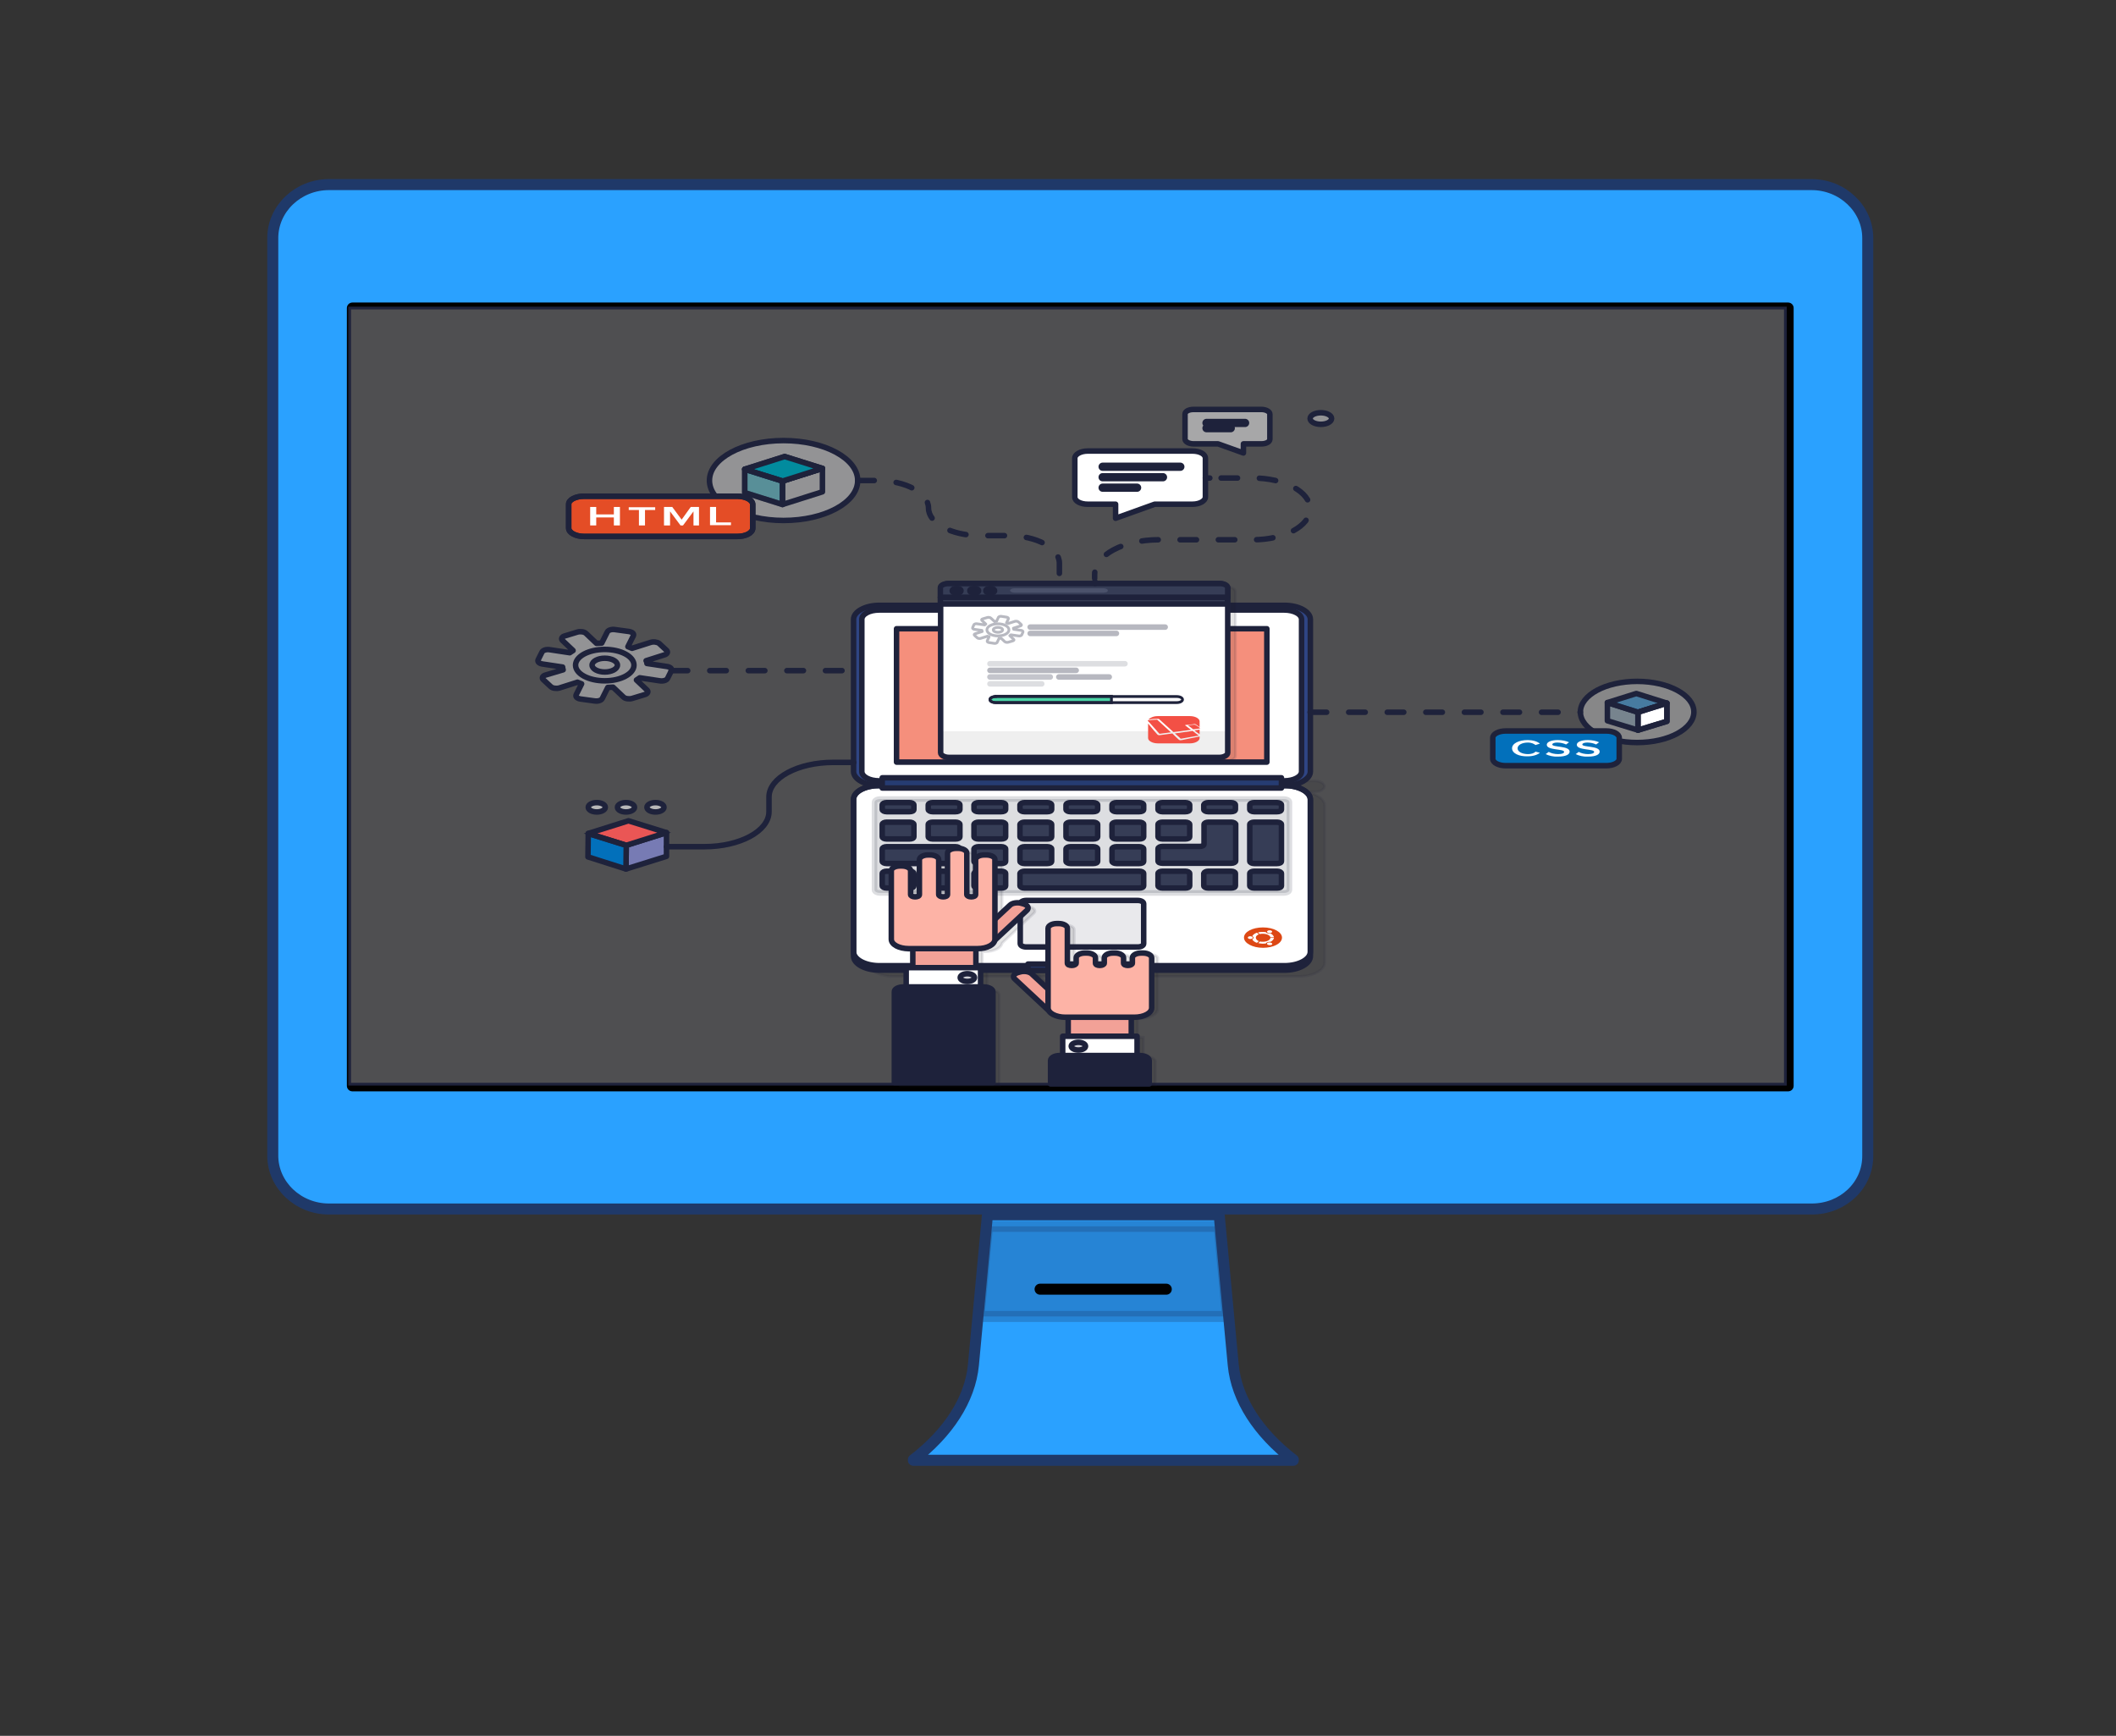 <?xml version="1.0" encoding="utf-8"?>
<!-- Generator: Adobe Illustrator 23.0.3, SVG Export Plug-In . SVG Version: 6.00 Build 0)  -->
<svg version="1.1" id="Layer_1" xmlns="http://www.w3.org/2000/svg" xmlns:xlink="http://www.w3.org/1999/xlink" x="0px" y="0px"
	 viewBox="0 0 768 630" style="enable-background:new 0 0 768 630;" xml:space="preserve">
<rect x="0" y="0" width="768" height="630" fill="#333333" stroke="none"/>
<style type="text/css">
	.st0{fill:#2AA1FF;}
	
		.st1{opacity:0.28;fill:#1F3969;stroke:#1F3969;stroke-width:4;stroke-linecap:round;stroke-linejoin:round;stroke-miterlimit:10;enable-background:new    ;}
	.st2{fill:none;stroke:#1F3969;stroke-width:4;stroke-linecap:round;stroke-linejoin:round;stroke-miterlimit:10;}
	.st3{fill:#FFFFFF;}
	.st4{fill:#F6F9FD;}
	.st5{fill:none;stroke:#000000;stroke-width:4;stroke-linecap:round;stroke-linejoin:round;stroke-miterlimit:10;}
	.st6{fill:#4F4F51;stroke:#1E223B;stroke-miterlimit:10;}
	.st7{opacity:0.39;}
	.st8{opacity:0.39;fill:#FFFFFF;enable-background:new    ;}
	.st9{fill:none;stroke:#1E223B;stroke-width:2;stroke-linecap:round;stroke-linejoin:round;}
	.st10{fill:#028B9E;stroke:#1E223B;stroke-width:2;stroke-linecap:round;stroke-linejoin:round;}
	
		.st11{opacity:0.4;fill:#028B9E;stroke:#1E223B;stroke-width:2;stroke-linecap:round;stroke-linejoin:round;enable-background:new    ;}
	.st12{opacity:0.11;fill:#161616;stroke:#1E223B;stroke-miterlimit:10;enable-background:new    ;}
	.st13{fill:#2F4584;}
	.st14{opacity:0.15;fill:#1E223B;stroke:#1E223B;stroke-width:2;stroke-miterlimit:11;enable-background:new    ;}
	.st15{fill:#F58F7C;stroke:#1E223B;stroke-miterlimit:10;}
	.st16{opacity:0.1;}
	.st17{fill:#1E223B;}
	.st18{fill:#263C72;}
	.st19{fill:#EFEFEF;}
	.st20{fill:#363D56;}
	.st21{fill:#424960;}
	.st22{fill:#F73E39;}
	.st23{fill:#383838;}
	.st24{fill:#C6C6C6;}
	.st25{opacity:0.28;fill:#8289A3;enable-background:new    ;}
	.st26{opacity:0.32;}
	.st27{fill:none;stroke:#1E223B;stroke-linecap:round;stroke-linejoin:round;}
	.st28{opacity:0.5;fill:#FFFFFF;enable-background:new    ;}
	.st29{fill:#DD4814;}
	.st30{fill:#777BB4;}
	.st31{opacity:0.88;fill:#FF5855;stroke:#1E223B;stroke-miterlimit:10;enable-background:new    ;}
	.st32{fill:#0270BB;}
	.st33{opacity:0.59;fill:#FFFFFF;enable-background:new    ;}
	.st34{opacity:0.32;fill:#FFFFFF;enable-background:new    ;}
	.st35{opacity:0.12;fill:#0270BB;enable-background:new    ;}
	.st36{opacity:0.47;fill:#0270BB;enable-background:new    ;}
	.st37{fill:#FFFFFF;stroke:#1E223B;stroke-width:2;stroke-linecap:round;stroke-linejoin:round;}
	.st38{fill:#F35045;}
	
		.st39{opacity:0.32;fill:none;stroke:#1E223B;stroke-width:2;stroke-linecap:round;stroke-linejoin:round;enable-background:new    ;}
	
		.st40{opacity:0.15;fill:none;stroke:#1E223B;stroke-width:2;stroke-linecap:round;stroke-linejoin:round;enable-background:new    ;}
	
		.st41{opacity:0.26;fill:none;stroke:#1E223B;stroke-width:2;stroke-linecap:round;stroke-linejoin:round;enable-background:new    ;}
	.st42{fill:#4AD3A5;stroke:#1E223B;stroke-miterlimit:10;}
	.st43{fill:#F2A197;}
	.st44{opacity:0.2;fill:#1E223B;enable-background:new    ;}
	.st45{fill:#FDB3A6;}
	.st46{fill:none;stroke:#1E223B;stroke-width:3;stroke-linecap:round;stroke-linejoin:round;}
	.st47{fill:none;stroke:#1E223B;stroke-width:2;stroke-linecap:round;stroke-linejoin:round;stroke-dasharray:5.954,7.938;}
	.st48{fill:none;stroke:#1E223B;stroke-width:2;stroke-linecap:round;stroke-linejoin:round;stroke-dasharray:6,8;}
	.st49{fill:#E44D26;stroke:#1E223B;stroke-width:2;stroke-miterlimit:10;}
</style>
<path id="XMLID_69_" class="st0" d="M447.6,495.4l-5.1-54.5h-84.1l-5.1,54.5c-1.2,12.6-9.2,24.7-21.8,34.4v0.2h137.9v-0.2
	C456.8,520.1,448.8,508,447.6,495.4z"/>
<polygon id="XMLID_33_" class="st1" points="358.4,445.1 355.3,477.8 445.5,477.8 442.5,445.1 "/>
<path id="XMLID_10_" class="st2" d="M447.6,495.4l-5.1-54.5h-84.1l-5.1,54.5c-1.2,12.6-9.2,24.7-21.8,34.4v0.2h137.9v-0.2
	C456.8,520.1,448.8,508,447.6,495.4z"/>
<path id="XMLID_13_" class="st3" d="M657.6,438.8H119.4c-11.2,0-20.4-8.7-20.4-19.4v-333c0-10.7,9.2-19.4,20.4-19.4h538.1
	c11.2,0,20.4,8.7,20.4,19.4v333C678,430.3,668.8,438.8,657.6,438.8z"/>
<path id="XMLID_63_" class="st0" d="M657.6,438.8H119.4c-11.2,0-20.4-8.7-20.4-19.4v-333c0-10.7,9.2-19.4,20.4-19.4h538.1
	c11.2,0,20.4,8.7,20.4,19.4v333C678,430.3,668.8,438.8,657.6,438.8z"/>
<path id="XMLID_4_" class="st2" d="M657.6,438.8H119.4c-11.2,0-20.4-8.7-20.4-19.4v-333c0-10.7,9.2-19.4,20.4-19.4h538.1
	c11.2,0,20.4,8.7,20.4,19.4v333C678,430.3,668.8,438.8,657.6,438.8z"/>
<rect id="XMLID_68_" x="127.9" y="111.8" class="st4" width="521.1" height="282.3"/>
<rect id="XMLID_11_" x="127.9" y="111.8" class="st5" width="521.1" height="282.3"/>
<line id="XMLID_9_" class="st5" x1="377.5" y1="467.9" x2="423.3" y2="467.9"/>
<g>
	<rect x="126.9" y="111.8" class="st6" width="521.1" height="281.7"/>
	<g class="st7">
		<ellipse class="st3" cx="219.5" cy="241.4" rx="10.6" ry="5.7"/>
		<ellipse class="st3" cx="219.5" cy="241.4" rx="4.6" ry="2.5"/>
		<path class="st3" d="M236,233.2l-6.6,2.1l0,0c-0.5-0.2-1-0.4-1.5-0.6l0,0l2-4c0.3-0.7-0.4-1.3-1.6-1.5l-5.1-0.7
			c-1.2-0.2-2.5,0.2-2.8,0.9l-2,4h0c-0.6,0-1.3,0.1-1.9,0.1l0,0l-3.8-3.6c-0.6-0.6-2-0.8-3.1-0.5c0,0,0,0,0,0l-4.6,1.4
			c-1.1,0.3-1.5,1.1-0.8,1.7c0,0,0,0,0,0l3.8,3.6l0,0c-0.4,0.3-0.8,0.5-1.2,0.8l0,0l-7.3-1.1c-1.2-0.2-2.5,0.2-2.8,0.9l-1.4,2.8
			c-0.3,0.7,0.4,1.3,1.6,1.5l7.3,1.1l0,0c0,0.3,0.1,0.7,0.2,1l0,0L198,245c-1.1,0.3-1.5,1.1-0.8,1.7l2.7,2.5c0.6,0.6,2,0.8,3.1,0.5
			c0,0,0,0,0,0l6.6-2.1l0,0c0.5,0.2,1,0.4,1.5,0.6l0,0l-2,4c-0.3,0.7,0.4,1.3,1.6,1.5l5.1,0.7c1.2,0.2,2.5-0.2,2.8-0.9l2-4l0,0
			c0.6,0,1.3-0.1,1.9-0.1l0,0l3.8,3.6c0.6,0.6,2,0.8,3.1,0.5c0,0,0,0,0,0l4.6-1.4c1.1-0.3,1.5-1.1,0.8-1.7l-3.8-3.6l0,0
			c0.4-0.3,0.8-0.5,1.2-0.8l0,0l7.3,1.1c1.2,0.2,2.5-0.2,2.8-0.9c0,0,0,0,0,0l1.4-2.8c0.3-0.7-0.4-1.3-1.6-1.5c0,0,0,0,0,0l-7.3-1.1
			l0,0c0-0.3-0.1-0.7-0.3-1l0,0l6.6-2.1c1.1-0.3,1.5-1.1,0.8-1.7l-2.7-2.5C238.5,233,237.1,232.8,236,233.2z"/>
	</g>
	<ellipse class="st8" cx="284.4" cy="174.4" rx="26.9" ry="14.5"/>
	<polygon class="st9" points="284,174.6 298.5,170 298.5,178.5 284,183.1 	"/>
	<polygon class="st9" points="270.3,170.3 284.8,165.7 298.5,170 284,174.6 	"/>
	<polygon class="st10" points="270.3,170.3 284.8,165.7 298.5,170 284,174.6 	"/>
	<polygon class="st11" points="284,174.6 284,183.1 270.3,178.8 270.3,170.3 	"/>
	<polygon class="st9" points="284,174.6 284,183.1 270.3,178.8 270.3,170.3 	"/>
	<ellipse class="st9" cx="284.4" cy="174.4" rx="26.9" ry="14.5"/>
	<path class="st12" d="M324.4,287.3h147c5.2,0,9.4,2.3,9.4,5.1v56.9c0,2.8-4.2,5.1-9.4,5.1h-147c-5.2,0-9.4-2.3-9.4-5.1v-56.9
		C315,289.6,319.2,287.3,324.4,287.3z"/>
	<path class="st12" d="M318.7,283.4h158.4c2,0,3.6,0.9,3.6,2l0,0c0,1.1-1.6,2-3.6,2H318.7c-2,0-3.6-0.9-3.6-2l0,0
		C315,284.3,316.7,283.4,318.7,283.4z"/>
	<path class="st13" d="M319.2,285.1h147c5.2,0,9.4,2.3,9.4,5.1V347c0,2.8-4.2,5.1-9.4,5.1h-147c-5.2,0-9.4-2.3-9.4-5.1v-56.9
		C309.8,287.3,314,285.1,319.2,285.1z"/>
	<path class="st3" d="M319.2,285.1h147c5.2,0,9.4,2.3,9.4,5.1v55.2c0,2.8-4.2,5.1-9.4,5.1h-147c-5.2,0-9.4-2.3-9.4-5.1v-55.2
		C309.8,287.3,314,285.1,319.2,285.1z"/>
	<path class="st12" d="M417.4,346.4h-0.8c-1.7,0-3.1,0.8-3.1,1.7v2c0,0.5-0.7,0.8-1.6,0.8s-1.6-0.4-1.6-0.8v-2
		c0-0.9-1.4-1.7-3.1-1.7h-0.8c-1.7,0-3.1,0.8-3.1,1.7v2c0,0.5-0.7,0.8-1.6,0.8c-0.9,0-1.6-0.4-1.6-0.8v-2c0-0.9-1.4-1.7-3.1-1.7
		h-0.8c-1.7,0-3.1,0.8-3.1,1.7v2c0,0.5-0.7,0.8-1.6,0.8c-0.9,0-1.6-0.4-1.6-0.8v-12.7c0-0.9-1.4-1.7-3.1-1.7h-0.8
		c-1.7,0-3.1,0.8-3.1,1.7v22.1l-6-5.6c-0.9-0.8-2.8-1.1-4.3-0.6c0,0,0,0,0,0l-0.7,0.2c-1.5,0.5-2,1.5-1.1,2.3c0,0,0,0,0,0l12.5,11.7
		c0.9,1.3,3.2,2.1,5.8,2.1h1v6.9h-2.1v7h-1c-1.9,0-3.4,0.8-3.4,1.8l0,0v8.5h35.8v-8.5c0-1-1.5-1.8-3.4-1.8h0h-1v-7h-2.1v-6.9h1
		c3.5,0,6.3-1.5,6.3-3.4v-18.2C420.5,347.2,419.1,346.4,417.4,346.4z"/>
	<path class="st12" d="M357.5,345.4c3.2,0,5.9-1.3,6.2-3.1l11.5-10.8c0.9-0.8,0.4-1.8-1.1-2.3c0,0,0,0,0,0l-0.7-0.2
		c-1.5-0.5-3.4-0.2-4.3,0.6c0,0,0,0,0,0l-5.4,5.1v-21.5c0-0.9-1.4-1.7-3.1-1.7h-0.8c-1.7,0-3.1,0.8-3.1,1.7v12.7
		c0,0.5-0.7,0.8-1.6,0.8c-0.9,0-1.6-0.4-1.6-0.8v-15.1c0-0.9-1.4-1.7-3.1-1.7h-0.8c-1.7,0-3.1,0.8-3.1,1.7v15.1
		c0,0.5-0.7,0.8-1.6,0.8c-0.9,0-1.6-0.4-1.6-0.8v-12.7c0-0.9-1.4-1.7-3.1-1.7h-0.8c-1.7,0-3.1,0.8-3.1,1.7v12.7
		c0,0.5-0.7,0.8-1.6,0.8s-1.6-0.4-1.6-0.8v-8.7c0-0.9-1.4-1.7-3.1-1.7h-0.8c-1.7,0-3.1,0.8-3.1,1.7V342c0,1.9,2.8,3.4,6.3,3.4h1.3
		v6.9h-2.4v7h-1c-1.9,0-3.4,0.8-3.4,1.8V394h35.8v-32.9c0-1-1.5-1.8-3.4-1.8h-1v-7h-1.8v-6.9H357.5z"/>
	<path class="st14" d="M319.5,290h146.4c1.2,0,2.1,0.5,2.1,1.1V323c0,0.6-0.9,1.1-2.1,1.1H319.5c-1.2,0-2.1-0.5-2.1-1.1v-31.8
		C317.4,290.5,318.3,290,319.5,290z"/>
	<path class="st9" d="M319.2,285.1h147c5.2,0,9.4,2.3,9.4,5.1v55.2c0,2.8-4.2,5.1-9.4,5.1h-147c-5.2,0-9.4-2.3-9.4-5.1v-55.2
		C309.8,287.3,314,285.1,319.2,285.1z"/>
	<path class="st9" d="M319.2,285.1h147c5.2,0,9.4,2.3,9.4,5.1V347c0,2.8-4.2,5.1-9.4,5.1h-147c-5.2,0-9.4-2.3-9.4-5.1v-56.9
		C309.8,287.3,314,285.1,319.2,285.1z"/>
	<path class="st13" d="M319.2,219.7h147c5.2,0,9.4,2.3,9.4,5.1V280c0,2.8-4.2,5.1-9.4,5.1h-147c-5.2,0-9.4-2.3-9.4-5.1v-55.2
		C309.8,222,314,219.7,319.2,219.7z"/>
	<path class="st9" d="M319.2,219.7h147c5.2,0,9.4,2.3,9.4,5.1V280c0,2.8-4.2,5.1-9.4,5.1h-147c-5.2,0-9.4-2.3-9.4-5.1v-55.2
		C309.8,222,314,219.7,319.2,219.7z"/>
	<path class="st3" d="M472.4,224.8V280c0,1.9-2.8,3.4-6.3,3.4h-147c-3.5,0-6.3-1.5-6.3-3.4v-55.2c0-1.9,2.8-3.4,6.3-3.4h147
		C469.6,221.4,472.4,222.9,472.4,224.8z"/>
	<rect x="325.4" y="228.2" class="st15" width="134.4" height="48.4"/>
	<path class="st9" d="M472.4,224.8V280c0,1.9-2.8,3.4-6.3,3.4h-147c-3.5,0-6.3-1.5-6.3-3.4v-55.2c0-1.9,2.8-3.4,6.3-3.4h147
		C469.6,221.4,472.4,222.9,472.4,224.8z"/>
	<rect x="325.4" y="228.2" class="st9" width="134.4" height="48.4"/>
	<g class="st16">
		<path class="st17" d="M372.5,326.8h40.4c1.2,0,2.2,0.5,2.2,1.2v14.5c0,0.7-1,1.2-2.2,1.2h-40.4c-1.2,0-2.2-0.5-2.2-1.2V328
			C370.3,327.3,371.3,326.8,372.5,326.8z"/>
	</g>
	<path class="st9" d="M372.5,326.8h40.4c1.2,0,2.2,0.5,2.2,1.2v14.5c0,0.7-1,1.2-2.2,1.2h-40.4c-1.2,0-2.2-0.5-2.2-1.2V328
		C370.3,327.3,371.3,326.8,372.5,326.8z"/>
	<rect x="373.1" y="349.9" class="st18" width="39.6" height="2.3"/>
	<rect x="373.1" y="349.9" class="st9" width="39.6" height="2.3"/>
	<path class="st12" d="M347.3,213h98c1.7,0,3.1,0.8,3.1,1.7v59.7c0,0.9-1.4,1.7-3.1,1.7h-98c-1.7,0-3.1-0.8-3.1-1.7v-59.7
		C344.2,213.7,345.6,213,347.3,213z"/>
	<path class="st3" d="M344.5,211.8h98c1.7,0,3.1,0.8,3.1,1.7v59.7c0,0.9-1.4,1.7-3.1,1.7h-98c-1.7,0-3.1-0.8-3.1-1.7v-59.7
		C341.3,212.6,342.7,211.8,344.5,211.8z"/>
	<path class="st19" d="M341.3,265.4h104.2l0,0v7.9c0,0.9-1.4,1.7-3.1,1.7h-98c-1.7,0-3.1-0.8-3.1-1.7V265.4L341.3,265.4z"/>
	<path class="st9" d="M344.5,211.8h98c1.7,0,3.1,0.8,3.1,1.7v59.7c0,0.9-1.4,1.7-3.1,1.7h-98c-1.7,0-3.1-0.8-3.1-1.7v-59.7
		C341.3,212.6,342.7,211.8,344.5,211.8z"/>
	<path class="st20" d="M344.2,211.8h98.6c1.6,0,2.8,0.7,2.8,1.5c0,0,0,0,0,0v3.5l0,0H341.3l0,0v-3.5
		C341.3,212.5,342.6,211.8,344.2,211.8C344.2,211.8,344.2,211.8,344.2,211.8z"/>
	<path class="st9" d="M344.2,211.8h98.6c1.6,0,2.8,0.7,2.8,1.5c0,0,0,0,0,0v3.5l0,0H341.3l0,0v-3.5
		C341.3,212.5,342.6,211.8,344.2,211.8C344.2,211.8,344.2,211.8,344.2,211.8z"/>
	<rect x="341.3" y="216.9" class="st21" width="104.2" height="2.3"/>
	<rect x="341.3" y="216.9" class="st9" width="104.2" height="2.3"/>
	<ellipse class="st22" cx="347.2" cy="214.4" rx="1.6" ry="0.8"/>
	<ellipse class="st9" cx="347.2" cy="214.4" rx="1.6" ry="0.8"/>
	<ellipse class="st23" cx="353.6" cy="214.4" rx="1.6" ry="0.8"/>
	<ellipse class="st9" cx="353.6" cy="214.4" rx="1.6" ry="0.8"/>
	<ellipse class="st24" cx="359.4" cy="214.4" rx="1.6" ry="0.8"/>
	<ellipse class="st9" cx="359.4" cy="214.4" rx="1.6" ry="0.8"/>
	<path class="st25" d="M368.2,213.5h32.3c0.9,0,1.6,0.4,1.6,0.8l0,0c0,0.5-0.7,0.8-1.6,0.8h-32.3c-0.9,0-1.6-0.4-1.6-0.8l0,0
		C366.6,213.9,367.3,213.5,368.2,213.5z"/>
	<ellipse class="st9" cx="219.5" cy="241.4" rx="10.6" ry="5.7"/>
	<ellipse class="st9" cx="219.5" cy="241.4" rx="4.6" ry="2.5"/>
	<path class="st9" d="M236,233.2l-6.6,2.1l0,0c-0.5-0.2-1-0.4-1.5-0.6l0,0l2-4c0.3-0.7-0.4-1.3-1.6-1.5l-5.1-0.7
		c-1.2-0.2-2.5,0.2-2.8,0.9l-2,4h0c-0.6,0-1.3,0.1-1.9,0.1l0,0l-3.8-3.6c-0.6-0.6-2-0.8-3.1-0.5c0,0,0,0,0,0l-4.6,1.4
		c-1.1,0.3-1.5,1.1-0.8,1.7c0,0,0,0,0,0l3.8,3.6l0,0c-0.4,0.3-0.8,0.5-1.2,0.8l0,0l-7.3-1.1c-1.2-0.2-2.5,0.2-2.8,0.9l-1.4,2.8
		c-0.3,0.7,0.4,1.3,1.6,1.5l7.3,1.1l0,0c0,0.3,0.1,0.7,0.2,1l0,0L198,245c-1.1,0.3-1.5,1.1-0.8,1.7l2.7,2.5c0.6,0.6,2,0.8,3.1,0.5
		c0,0,0,0,0,0l6.6-2.1l0,0c0.5,0.2,1,0.4,1.5,0.6l0,0l-2,4c-0.3,0.7,0.4,1.3,1.6,1.5l5.1,0.7c1.2,0.2,2.5-0.2,2.8-0.9l2-4l0,0
		c0.6,0,1.3-0.1,1.9-0.1l0,0l3.8,3.6c0.6,0.6,2,0.8,3.1,0.5c0,0,0,0,0,0l4.6-1.4c1.1-0.3,1.5-1.1,0.8-1.7l-3.8-3.6l0,0
		c0.4-0.3,0.8-0.5,1.2-0.8l0,0l7.3,1.1c1.2,0.2,2.5-0.2,2.8-0.9c0,0,0,0,0,0l1.4-2.8c0.3-0.7-0.4-1.3-1.6-1.5c0,0,0,0,0,0l-7.3-1.1
		l0,0c0-0.3-0.1-0.7-0.3-1l0,0l6.6-2.1c1.1-0.3,1.5-1.1,0.8-1.7l-2.7-2.5C238.5,233,237.1,232.8,236,233.2z"/>
	<g class="st26">
		<ellipse class="st27" cx="362.2" cy="228.6" rx="4" ry="2.2"/>
		<ellipse class="st27" cx="362.2" cy="228.6" rx="1.7" ry="0.9"/>
		<path class="st27" d="M370.7,228.8l-2.8-0.4v0c0-0.1,0-0.3-0.1-0.4l0,0l2.5-0.8c0.4-0.1,0.6-0.4,0.3-0.6l-1-0.9
			c-0.2-0.2-0.8-0.3-1.2-0.2c0,0,0,0,0,0l-2.5,0.8v0c-0.2-0.1-0.4-0.2-0.6-0.2h0l0.7-1.5c0.1-0.2-0.1-0.5-0.6-0.6l-1.9-0.3
			c-0.5-0.1-0.9,0.1-1.1,0.3l-0.7,1.5h0c-0.2,0-0.5,0-0.7,0.1h0l-1.4-1.3c-0.2-0.2-0.8-0.3-1.2-0.2l-1.7,0.5
			c-0.4,0.1-0.6,0.4-0.3,0.6l1.4,1.3l0,0c-0.2,0.1-0.3,0.2-0.4,0.3v0l-2.8-0.4c-0.5-0.1-0.9,0.1-1.1,0.3c0,0,0,0,0,0l-0.5,1.1
			c-0.1,0.2,0.1,0.5,0.6,0.6l2.8,0.4l0,0c0,0.1,0,0.3,0.1,0.4l0,0L354,230c-0.4,0.1-0.6,0.4-0.3,0.6c0,0,0,0,0,0l1,0.9
			c0.2,0.2,0.8,0.3,1.2,0.2c0,0,0,0,0,0l2.5-0.8l0,0c0.2,0.1,0.4,0.2,0.6,0.2l0,0l-0.7,1.5c-0.1,0.2,0.1,0.5,0.6,0.6c0,0,0,0,0,0
			l1.9,0.3c0.5,0.1,0.9-0.1,1.1-0.3l0.7-1.5l0,0c0.2,0,0.5,0,0.7-0.1l0,0l1.4,1.3c0.2,0.2,0.8,0.3,1.2,0.2l1.7-0.5
			c0.4-0.1,0.6-0.4,0.3-0.6l-1.4-1.3l0,0c0.2-0.1,0.3-0.2,0.4-0.3v0l2.8,0.4c0.5,0.1,0.9-0.1,1.1-0.3l0.5-1.1
			C371.4,229.1,371.1,228.9,370.7,228.8z"/>
	</g>
	<path class="st3" d="M432.8,183h-13.7l-14.2,5.1V183h-10.1c-2.6,0-4.7-1.1-4.7-2.6l0,0v-14.1c0-1.4,2.1-2.6,4.7-2.6l0,0h38
		c2.6,0,4.7,1.1,4.7,2.6c0,0,0,0,0,0v14.1C437.5,181.8,435.4,183,432.8,183C432.8,183,432.8,183,432.8,183z"/>
	<path class="st9" d="M432.8,183h-13.7l-14.2,5.1V183h-10.1c-2.6,0-4.7-1.1-4.7-2.6l0,0v-14.1c0-1.4,2.1-2.6,4.7-2.6l0,0h38
		c2.6,0,4.7,1.1,4.7,2.6c0,0,0,0,0,0v14.1C437.5,181.8,435.4,183,432.8,183C432.8,183,432.8,183,432.8,183z"/>
	<path class="st28" d="M433.3,161.1h8.8l9.2,3.3v-3.3h6.5c1.7,0,3.1-0.7,3.1-1.7v0v-9.1c0-0.9-1.4-1.7-3.1-1.7l0,0h-24.6
		c-1.7,0-3.1,0.7-3.1,1.7l0,0v9.1C430.2,160.4,431.6,161.1,433.3,161.1C433.3,161.1,433.3,161.1,433.3,161.1z"/>
	<path class="st9" d="M433.3,161.1h8.8l9.2,3.3v-3.3h6.5c1.7,0,3.1-0.7,3.1-1.7v0v-9.1c0-0.9-1.4-1.7-3.1-1.7l0,0h-24.6
		c-1.7,0-3.1,0.7-3.1,1.7l0,0v9.1C430.2,160.4,431.6,161.1,433.3,161.1C433.3,161.1,433.3,161.1,433.3,161.1z"/>
	<path class="st29" d="M465.3,340.3c0,2.1-3.1,3.7-6.9,3.7c-3.8,0-6.9-1.7-6.9-3.7c0-2.1,3.1-3.7,6.9-3.7
		C462.3,336.6,465.3,338.3,465.3,340.3C465.3,340.3,465.3,340.3,465.3,340.3z"/>
	<path class="st3" d="M453.8,339.8c-0.5,0-0.9,0.2-0.9,0.5c0,0.3,0.4,0.5,0.9,0.5c0.5,0,0.9-0.2,0.9-0.5
		C454.7,340.1,454.3,339.8,453.8,339.8C453.8,339.8,453.8,339.8,453.8,339.8z M460.3,342.1c-0.4,0.1-0.6,0.4-0.3,0.7
		c0.3,0.2,0.8,0.3,1.3,0.2s0.6-0.4,0.3-0.7c0,0,0,0,0,0C461.3,342.1,460.8,342,460.3,342.1L460.3,342.1z M455.8,340.3
		c0-0.5,0.4-0.9,1.1-1.2l-0.7-0.6c-0.8,0.3-1.4,0.7-1.7,1.3c0.6,0.2,0.6,0.7,0.2,1c-0.1,0-0.1,0.1-0.2,0.1c0.2,0.5,0.8,1,1.7,1.3
		l0.7-0.6C456.2,341.3,455.8,340.8,455.8,340.3L455.8,340.3z M458.4,338.9c1.4,0,2.6,0.6,2.7,1.3l1.3,0c-0.1-0.5-0.5-1-1.2-1.4
		c-0.7,0.1-1.4,0-1.7-0.4c0,0-0.1-0.1-0.1-0.1c-0.9-0.1-2-0.1-2.8,0.1l0.6,0.6C457.7,338.9,458.1,338.9,458.4,338.9L458.4,338.9z
		 M458.4,341.8c-0.4,0-0.8,0-1.1-0.1l-0.6,0.6c0.9,0.2,1.9,0.3,2.8,0.1c0.1-0.4,0.8-0.6,1.5-0.6c0.1,0,0.2,0,0.2,0
		c0.7-0.4,1.1-0.9,1.2-1.4l-1.3,0C461,341.2,459.8,341.8,458.4,341.8L458.4,341.8z M460.3,338.6c0.4,0.1,1,0.1,1.3-0.2
		c0.3-0.2,0.1-0.5-0.3-0.7c-0.4-0.1-1-0.1-1.3,0.2C459.7,338.1,459.9,338.4,460.3,338.6C460.3,338.6,460.3,338.6,460.3,338.6
		L460.3,338.6z"/>
	<polygon class="st30" points="227.3,306.8 241.9,302.2 241.9,310.8 227.2,315.4 	"/>
	<polygon class="st9" points="227.3,306.8 241.9,302.2 241.9,310.8 227.2,315.4 	"/>
	<polygon class="st31" points="213.5,302.5 228.1,297.9 241.9,302.2 227.3,306.8 	"/>
	<polygon class="st32" points="227.3,306.8 227.2,315.4 213.4,311 213.5,302.5 	"/>
	<polygon class="st9" points="213.5,302.5 228.1,297.9 241.9,302.2 227.3,306.8 	"/>
	<polygon class="st9" points="227.3,306.8 227.2,315.4 213.4,311 213.5,302.5 	"/>
	<ellipse class="st33" cx="216.6" cy="293" rx="3.1" ry="1.7"/>
	<ellipse class="st9" cx="216.6" cy="293" rx="3.1" ry="1.7"/>
	<ellipse class="st33" cx="227.2" cy="293" rx="3.1" ry="1.7"/>
	<ellipse class="st9" cx="227.2" cy="293" rx="3.1" ry="1.7"/>
	<ellipse class="st33" cx="237.9" cy="293" rx="3.1" ry="1.7"/>
	<ellipse class="st34" cx="594.2" cy="258.4" rx="20.6" ry="11.1"/>
	<ellipse class="st9" cx="237.9" cy="293" rx="3.1" ry="1.7"/>
	<polygon class="st35" points="594.5,258.5 583.4,255 583.4,261.6 594.5,265 	"/>
	<polygon class="st9" points="594.5,258.5 583.4,255 583.4,261.6 594.5,265 	"/>
	<polygon class="st36" points="605,255.2 593.9,251.7 583.4,255 594.5,258.5 	"/>
	<polygon class="st9" points="605,255.2 593.9,251.7 583.4,255 594.5,258.5 	"/>
	<polygon class="st37" points="594.5,258.5 594.5,265 605,261.8 605,255.2 	"/>
	<polygon class="st9" points="594.5,258.5 594.5,265 605,261.8 605,255.2 	"/>
	<ellipse class="st9" cx="594.2" cy="258.4" rx="20.6" ry="11.1"/>
	<path class="st32" d="M546.5,265.3h36.5c2.6,0,4.7,1.1,4.7,2.5v7.6c0,1.4-2.1,2.5-4.7,2.5h-36.5c-2.6,0-4.7-1.1-4.7-2.5v-7.6
		C541.8,266.4,543.9,265.3,546.5,265.3z"/>
	<path class="st9" d="M546.5,265.3h36.5c2.6,0,4.7,1.1,4.7,2.5v7.6c0,1.4-2.1,2.5-4.7,2.5h-36.5c-2.6,0-4.7-1.1-4.7-2.5v-7.6
		C541.8,266.4,543.9,265.3,546.5,265.3z"/>
	<path class="st3" d="M548.8,271.6c0-1.8,2.5-3,5.7-3c1.8,0,3.5,0.5,4.4,1.3l-1.6,0.5c-0.6-0.5-1.6-0.9-2.7-0.9
		c-2.2,0-3.8,0.9-3.8,2.1c0,1.2,1.6,2.1,3.8,2.1c1.1,0,2.2-0.3,2.7-0.9l1.6,0.4c-0.9,0.8-2.6,1.3-4.4,1.3
		C551.3,274.6,548.8,273.4,548.8,271.6z"/>
	<path class="st3" d="M561,273.7l1.1-0.8c0.9,0.5,2.1,0.8,3.4,0.8c1.6,0,2.2-0.4,2.2-0.8c0-1.2-6.3-0.5-6.3-2.6c0-1,1.6-1.7,4-1.7
		c1.5,0,3,0.3,4.1,0.8l-1.1,0.8c-0.8-0.4-2-0.7-3.2-0.7c-1.1,0-1.8,0.3-1.8,0.7c0,1.1,6.3,0.4,6.3,2.6c0,1-1.3,1.8-4.2,1.8
		C563.8,274.7,562.2,274.3,561,273.7z"/>
	<path class="st3" d="M571.9,273.7l1.1-0.8c0.9,0.5,2.1,0.8,3.4,0.8c1.6,0,2.2-0.4,2.2-0.8c0-1.2-6.3-0.5-6.3-2.6c0-1,1.6-1.7,4-1.7
		c1.5,0,3,0.3,4.1,0.8l-1.1,0.8c-0.8-0.4-2-0.7-3.2-0.7c-1.1,0-1.8,0.3-1.8,0.7c0,1.1,6.3,0.4,6.3,2.6c0,1-1.3,1.8-4.2,1.8
		C574.7,274.7,573.1,274.3,571.9,273.7z"/>
	<path class="st38" d="M428.4,268c0.1,0.1,0.2,0.1,0.3,0.1c0.1,0,6-1.1,6.2-1.1c0.2,0,0.1-0.1,0.1-0.1c-0.1,0-2-1.5-2.1-1.6
		s-0.1-0.1-0.3,0l-6.2,0.9C426.3,266.1,428.3,267.8,428.4,268L428.4,268z"/>
	<path class="st38" d="M435.4,266.5v-1.7l-1.9,0.3C434,265.5,434.8,266.1,435.4,266.5L435.4,266.5z"/>
	<path class="st38" d="M433.5,263c-0.1,0-2.2,0.2-2.3,0.2c-0.1,0-0.1,0,0,0.1l1.9,1.4c0,0,2.3-0.3,2.4-0.3l0,0v-0.2
		c-0.4-0.3-1.5-1.1-1.6-1.1C433.6,263,433.6,263,433.5,263L433.5,263z"/>
	<path class="st38" d="M420.1,260.9c0.5,0,0.5,0,0.7,0.2l5.1,4.6l6.4-0.8c-0.4-0.3-2-1.5-2.1-1.6c-0.2-0.1,0-0.2,0.3-0.2
		s2.7-0.2,2.9-0.3c0.2,0,0.4-0.1,0.7,0.2c0.2,0.1,0.8,0.5,1.3,0.9v-2.1c0-1-1.6-1.9-3.5-1.9h-11.7c-0.9,0-1.8,0.2-2.5,0.6
		c-0.4,0.2-0.7,0.4-0.8,0.7C418,260.9,419.8,260.9,420.1,260.9L420.1,260.9z"/>
	<path class="st38" d="M429,268.6c-0.5,0.1-0.8,0.1-1.1-0.1c-0.3-0.2-1.7-1.6-2.4-2.3c-1.3,0.2-3.7,0.5-4.4,0.6
		c-0.4,0.1-0.9,0-1.1-0.3c-0.1-0.1-2.1-2.4-3.3-3.9v5.3c0,1,1.6,1.9,3.5,1.9h11.7c1.9,0,3.5-0.9,3.5-1.9v-0.6
		C434,267.6,429.3,268.5,429,268.6L429,268.6z"/>
	<path class="st38" d="M421.1,266.3c0.2,0,3.8-0.5,3.8-0.5c0.1,0,0.1,0,0-0.1l-4.8-4.4c0,0,0-0.1-0.1-0.1c-0.1,0-2.8,0.1-3.4,0.2
		c0,0.1,0,0.1,0,0.2c0.6,0.7,4.2,4.7,4.2,4.7C420.9,266.3,420.9,266.3,421.1,266.3L421.1,266.3z"/>
	<line class="st39" x1="373.9" y1="227.6" x2="422.9" y2="227.6"/>
	<line class="st39" x1="373.9" y1="229.9" x2="405.2" y2="229.9"/>
	<line class="st40" x1="359.3" y1="240.9" x2="408.3" y2="240.9"/>
	<line class="st39" x1="359.3" y1="243.3" x2="390.6" y2="243.3"/>
	<line class="st39" x1="384.3" y1="245.7" x2="402.6" y2="245.7"/>
	<line class="st41" x1="359.3" y1="245.7" x2="381.2" y2="245.7"/>
	<line class="st40" x1="359.3" y1="248.2" x2="378.1" y2="248.2"/>
	<path class="st42" d="M361.4,252.8c-1.2,0-2.1,0.5-2.1,1.1c0,0.6,0.9,1.1,2.1,1.1h42v-2.3H361.4z"/>
	<path class="st27" d="M361.4,252.8h65.7c1.2,0,2.1,0.5,2.1,1.1l0,0c0,0.6-0.9,1.1-2.1,1.1h-65.7c-1.2,0-2.1-0.5-2.1-1.1l0,0
		C359.3,253.3,360.3,252.8,361.4,252.8z"/>
	<path class="st18" d="M321.4,282.3h142.5c0.6,0,1.2,0.3,1.2,0.6v2.4c0,0.4-0.5,0.6-1.2,0.6H321.4c-0.6,0-1.2-0.3-1.2-0.6v-2.4
		C320.2,282.5,320.8,282.3,321.4,282.3z"/>
	<rect x="320.2" y="282.3" class="st9" width="144.9" height="3.7"/>
	<path class="st20" d="M455.2,291.3h8.3c0.9,0,1.6,0.4,1.6,0.8v1.7c0,0.5-0.7,0.8-1.6,0.8h-8.3c-0.9,0-1.6-0.4-1.6-0.8v-1.7
		C453.6,291.7,454.3,291.3,455.2,291.3z"/>
	<path class="st20" d="M438.5,291.3h8.3c0.9,0,1.6,0.4,1.6,0.8v1.7c0,0.5-0.7,0.8-1.6,0.8h-8.3c-0.9,0-1.6-0.4-1.6-0.8v-1.7
		C437,291.7,437.7,291.3,438.5,291.3z"/>
	<path class="st20" d="M421.9,291.3h8.3c0.9,0,1.6,0.4,1.6,0.8v1.7c0,0.5-0.7,0.8-1.6,0.8h-8.3c-0.9,0-1.6-0.4-1.6-0.8v-1.7
		C420.3,291.7,421,291.3,421.9,291.3z"/>
	<path class="st20" d="M405.2,291.3h8.3c0.9,0,1.6,0.4,1.6,0.8v1.7c0,0.5-0.7,0.8-1.6,0.8h-8.3c-0.9,0-1.6-0.4-1.6-0.8v-1.7
		C403.6,291.7,404.3,291.3,405.2,291.3z"/>
	<path class="st20" d="M388.5,291.3h8.3c0.9,0,1.6,0.4,1.6,0.8v1.7c0,0.5-0.7,0.8-1.6,0.8h-8.3c-0.9,0-1.6-0.4-1.6-0.8v-1.7
		C386.9,291.7,387.6,291.3,388.5,291.3z"/>
	<path class="st20" d="M371.8,291.3h8.3c0.9,0,1.6,0.4,1.6,0.8v1.7c0,0.5-0.7,0.8-1.6,0.8h-8.3c-0.9,0-1.6-0.4-1.6-0.8v-1.7
		C370.3,291.7,371,291.3,371.8,291.3z"/>
	<path class="st20" d="M355.1,291.3h8.3c0.9,0,1.6,0.4,1.6,0.8v1.7c0,0.5-0.7,0.8-1.6,0.8h-8.3c-0.9,0-1.6-0.4-1.6-0.8v-1.7
		C353.6,291.7,354.3,291.3,355.1,291.3z"/>
	<path class="st20" d="M338.5,291.3h8.3c0.9,0,1.6,0.4,1.6,0.8v1.7c0,0.5-0.7,0.8-1.6,0.8h-8.3c-0.9,0-1.6-0.4-1.6-0.8v-1.7
		C336.9,291.7,337.6,291.3,338.5,291.3z"/>
	<path class="st20" d="M321.8,291.3h8.3c0.9,0,1.6,0.4,1.6,0.8v1.7c0,0.5-0.7,0.8-1.6,0.8h-8.3c-0.9,0-1.6-0.4-1.6-0.8v-1.7
		C320.2,291.7,320.9,291.3,321.8,291.3z"/>
	<path class="st20" d="M421.9,298.4h8.3c0.9,0,1.6,0.4,1.6,0.8v4.5c0,0.5-0.7,0.8-1.6,0.8h-8.3c-0.9,0-1.6-0.4-1.6-0.8v-4.5
		C420.3,298.8,421,298.4,421.9,298.4z"/>
	<path class="st20" d="M405.2,298.4h8.3c0.9,0,1.6,0.4,1.6,0.8v4.5c0,0.5-0.7,0.8-1.6,0.8h-8.3c-0.9,0-1.6-0.4-1.6-0.8v-4.5
		C403.6,298.8,404.3,298.4,405.2,298.4z"/>
	<path class="st20" d="M388.5,298.4h8.3c0.9,0,1.6,0.4,1.6,0.8v4.5c0,0.5-0.7,0.8-1.6,0.8h-8.3c-0.9,0-1.6-0.4-1.6-0.8v-4.5
		C386.9,298.8,387.6,298.4,388.5,298.4z"/>
	<path class="st20" d="M371.8,298.4h8.3c0.9,0,1.6,0.4,1.6,0.8v4.5c0,0.5-0.7,0.8-1.6,0.8h-8.3c-0.9,0-1.6-0.4-1.6-0.8v-4.5
		C370.3,298.8,371,298.4,371.8,298.4z"/>
	<path class="st20" d="M355.1,298.4h8.3c0.9,0,1.6,0.4,1.6,0.8v4.5c0,0.5-0.7,0.8-1.6,0.8h-8.3c-0.9,0-1.6-0.4-1.6-0.8v-4.5
		C353.6,298.8,354.3,298.4,355.1,298.4z"/>
	<path class="st20" d="M338.5,298.4h8.3c0.9,0,1.6,0.4,1.6,0.8v4.5c0,0.5-0.7,0.8-1.6,0.8h-8.3c-0.9,0-1.6-0.4-1.6-0.8v-4.5
		C336.9,298.8,337.6,298.4,338.5,298.4z"/>
	<path class="st20" d="M321.8,298.4h8.3c0.9,0,1.6,0.4,1.6,0.8v4.5c0,0.5-0.7,0.8-1.6,0.8h-8.3c-0.9,0-1.6-0.4-1.6-0.8v-4.5
		C320.2,298.8,320.9,298.4,321.8,298.4z"/>
	<path class="st20" d="M455.2,298.4h8.3c0.9,0,1.6,0.4,1.6,0.8v13.4c0,0.5-0.7,0.8-1.6,0.8h-8.3c-0.9,0-1.6-0.4-1.6-0.8v-13.4
		C453.6,298.8,454.3,298.4,455.2,298.4z"/>
	<path class="st20" d="M446.9,298.4h-8.3c-0.9,0-1.6,0.4-1.6,0.8v7.2c0,0.5-0.7,0.8-1.6,0.8h-13.5c-0.9,0-1.6,0.4-1.6,0.8v4.5
		c0,0.5,0.7,0.8,1.6,0.8h25c0.9,0,1.6-0.4,1.6-0.8v-13.4C448.4,298.8,447.7,298.4,446.9,298.4z"/>
	<path class="st20" d="M405.2,307.3h8.3c0.9,0,1.6,0.4,1.6,0.8v4.5c0,0.5-0.7,0.8-1.6,0.8h-8.3c-0.9,0-1.6-0.4-1.6-0.8v-4.5
		C403.6,307.7,404.3,307.3,405.2,307.3z"/>
	<path class="st20" d="M388.5,307.3h8.3c0.9,0,1.6,0.4,1.6,0.8v4.5c0,0.5-0.7,0.8-1.6,0.8h-8.3c-0.9,0-1.6-0.4-1.6-0.8v-4.5
		C386.9,307.7,387.6,307.3,388.5,307.3z"/>
	<path class="st20" d="M371.8,307.3h8.3c0.9,0,1.6,0.4,1.6,0.8v4.5c0,0.5-0.7,0.8-1.6,0.8h-8.3c-0.9,0-1.6-0.4-1.6-0.8v-4.5
		C370.3,307.7,371,307.3,371.8,307.3z"/>
	<path class="st20" d="M355.1,307.3h8.3c0.9,0,1.6,0.4,1.6,0.8v4.5c0,0.5-0.7,0.8-1.6,0.8h-8.3c-0.9,0-1.6-0.4-1.6-0.8v-4.5
		C353.6,307.7,354.3,307.3,355.1,307.3z"/>
	<path class="st20" d="M321.8,307.3h25c0.9,0,1.6,0.4,1.6,0.8v4.5c0,0.5-0.7,0.8-1.6,0.8h-25c-0.9,0-1.6-0.4-1.6-0.8v-4.5
		C320.2,307.7,320.9,307.3,321.8,307.3z"/>
	<path class="st20" d="M455.2,316.2h8.3c0.9,0,1.6,0.4,1.6,0.8v4.5c0,0.5-0.7,0.8-1.6,0.8h-8.3c-0.9,0-1.6-0.4-1.6-0.8V317
		C453.6,316.6,454.3,316.2,455.2,316.2z"/>
	<path class="st20" d="M438.5,316.2h8.3c0.9,0,1.6,0.4,1.6,0.8v4.5c0,0.5-0.7,0.8-1.6,0.8h-8.3c-0.9,0-1.6-0.4-1.6-0.8V317
		C437,316.6,437.7,316.2,438.5,316.2z"/>
	<path class="st20" d="M421.9,316.2h8.3c0.9,0,1.6,0.4,1.6,0.8v4.5c0,0.5-0.7,0.8-1.6,0.8h-8.3c-0.9,0-1.6-0.4-1.6-0.8V317
		C420.3,316.6,421,316.2,421.9,316.2z"/>
	<path class="st20" d="M371.8,316.2h41.7c0.9,0,1.6,0.4,1.6,0.8v4.5c0,0.5-0.7,0.8-1.6,0.8h-41.7c-0.9,0-1.6-0.4-1.6-0.8V317
		C370.3,316.6,371,316.2,371.8,316.2z"/>
	<path class="st20" d="M355.1,316.2h8.3c0.9,0,1.6,0.4,1.6,0.8v4.5c0,0.5-0.7,0.8-1.6,0.8h-8.3c-0.9,0-1.6-0.4-1.6-0.8V317
		C353.6,316.6,354.3,316.2,355.1,316.2z"/>
	<path class="st20" d="M338.5,316.2h8.3c0.9,0,1.6,0.4,1.6,0.8v4.5c0,0.5-0.7,0.8-1.6,0.8h-8.3c-0.9,0-1.6-0.4-1.6-0.8V317
		C336.9,316.6,337.6,316.2,338.5,316.2z"/>
	<path class="st20" d="M321.8,316.2h8.3c0.9,0,1.6,0.4,1.6,0.8v4.5c0,0.5-0.7,0.8-1.6,0.8h-8.3c-0.9,0-1.6-0.4-1.6-0.8V317
		C320.2,316.6,320.9,316.2,321.8,316.2z"/>
	<path class="st9" d="M455.2,291.3h8.3c0.9,0,1.6,0.4,1.6,0.8v1.7c0,0.5-0.7,0.8-1.6,0.8h-8.3c-0.9,0-1.6-0.4-1.6-0.8v-1.7
		C453.6,291.7,454.3,291.3,455.2,291.3z"/>
	<path class="st9" d="M438.5,291.3h8.3c0.9,0,1.6,0.4,1.6,0.8v1.7c0,0.5-0.7,0.8-1.6,0.8h-8.3c-0.9,0-1.6-0.4-1.6-0.8v-1.7
		C437,291.7,437.7,291.3,438.5,291.3z"/>
	<path class="st9" d="M421.9,291.3h8.3c0.9,0,1.6,0.4,1.6,0.8v1.7c0,0.5-0.7,0.8-1.6,0.8h-8.3c-0.9,0-1.6-0.4-1.6-0.8v-1.7
		C420.3,291.7,421,291.3,421.9,291.3z"/>
	<path class="st9" d="M405.2,291.3h8.3c0.9,0,1.6,0.4,1.6,0.8v1.7c0,0.5-0.7,0.8-1.6,0.8h-8.3c-0.9,0-1.6-0.4-1.6-0.8v-1.7
		C403.6,291.7,404.3,291.3,405.2,291.3z"/>
	<path class="st9" d="M388.5,291.3h8.3c0.9,0,1.6,0.4,1.6,0.8v1.7c0,0.5-0.7,0.8-1.6,0.8h-8.3c-0.9,0-1.6-0.4-1.6-0.8v-1.7
		C386.9,291.7,387.6,291.3,388.5,291.3z"/>
	<path class="st9" d="M371.8,291.3h8.3c0.9,0,1.6,0.4,1.6,0.8v1.7c0,0.5-0.7,0.8-1.6,0.8h-8.3c-0.9,0-1.6-0.4-1.6-0.8v-1.7
		C370.3,291.7,371,291.3,371.8,291.3z"/>
	<path class="st9" d="M355.1,291.3h8.3c0.9,0,1.6,0.4,1.6,0.8v1.7c0,0.5-0.7,0.8-1.6,0.8h-8.3c-0.9,0-1.6-0.4-1.6-0.8v-1.7
		C353.6,291.7,354.3,291.3,355.1,291.3z"/>
	<path class="st9" d="M338.5,291.3h8.3c0.9,0,1.6,0.4,1.6,0.8v1.7c0,0.5-0.7,0.8-1.6,0.8h-8.3c-0.9,0-1.6-0.4-1.6-0.8v-1.7
		C336.9,291.7,337.6,291.3,338.5,291.3z"/>
	<path class="st9" d="M321.8,291.3h8.3c0.9,0,1.6,0.4,1.6,0.8v1.7c0,0.5-0.7,0.8-1.6,0.8h-8.3c-0.9,0-1.6-0.4-1.6-0.8v-1.7
		C320.2,291.7,320.9,291.3,321.8,291.3z"/>
	<path class="st9" d="M421.9,298.4h8.3c0.9,0,1.6,0.4,1.6,0.8v4.5c0,0.5-0.7,0.8-1.6,0.8h-8.3c-0.9,0-1.6-0.4-1.6-0.8v-4.5
		C420.3,298.8,421,298.4,421.9,298.4z"/>
	<path class="st9" d="M405.2,298.4h8.3c0.9,0,1.6,0.4,1.6,0.8v4.5c0,0.5-0.7,0.8-1.6,0.8h-8.3c-0.9,0-1.6-0.4-1.6-0.8v-4.5
		C403.6,298.8,404.3,298.4,405.2,298.4z"/>
	<path class="st9" d="M388.5,298.4h8.3c0.9,0,1.6,0.4,1.6,0.8v4.5c0,0.5-0.7,0.8-1.6,0.8h-8.3c-0.9,0-1.6-0.4-1.6-0.8v-4.5
		C386.9,298.8,387.6,298.4,388.5,298.4z"/>
	<path class="st9" d="M371.8,298.4h8.3c0.9,0,1.6,0.4,1.6,0.8v4.5c0,0.5-0.7,0.8-1.6,0.8h-8.3c-0.9,0-1.6-0.4-1.6-0.8v-4.5
		C370.3,298.8,371,298.4,371.8,298.4z"/>
	<path class="st9" d="M355.1,298.4h8.3c0.9,0,1.6,0.4,1.6,0.8v4.5c0,0.5-0.7,0.8-1.6,0.8h-8.3c-0.9,0-1.6-0.4-1.6-0.8v-4.5
		C353.6,298.8,354.3,298.4,355.1,298.4z"/>
	<path class="st9" d="M338.5,298.4h8.3c0.9,0,1.6,0.4,1.6,0.8v4.5c0,0.5-0.7,0.8-1.6,0.8h-8.3c-0.9,0-1.6-0.4-1.6-0.8v-4.5
		C336.9,298.8,337.6,298.4,338.5,298.4z"/>
	<path class="st9" d="M321.8,298.4h8.3c0.9,0,1.6,0.4,1.6,0.8v4.5c0,0.5-0.7,0.8-1.6,0.8h-8.3c-0.9,0-1.6-0.4-1.6-0.8v-4.5
		C320.2,298.8,320.9,298.4,321.8,298.4z"/>
	<path class="st9" d="M455.2,298.4h8.3c0.9,0,1.6,0.4,1.6,0.8v13.4c0,0.5-0.7,0.8-1.6,0.8h-8.3c-0.9,0-1.6-0.4-1.6-0.8v-13.4
		C453.6,298.8,454.3,298.4,455.2,298.4z"/>
	<path class="st9" d="M446.9,298.4h-8.3c-0.9,0-1.6,0.4-1.6,0.8v7.2c0,0.5-0.7,0.8-1.6,0.8h-13.5c-0.9,0-1.6,0.4-1.6,0.8v4.5
		c0,0.5,0.7,0.8,1.6,0.8h25c0.9,0,1.6-0.4,1.6-0.8v-13.4C448.4,298.8,447.7,298.4,446.9,298.4z"/>
	<path class="st9" d="M405.2,307.3h8.3c0.9,0,1.6,0.4,1.6,0.8v4.5c0,0.5-0.7,0.8-1.6,0.8h-8.3c-0.9,0-1.6-0.4-1.6-0.8v-4.5
		C403.6,307.7,404.3,307.3,405.2,307.3z"/>
	<path class="st9" d="M388.5,307.3h8.3c0.9,0,1.6,0.4,1.6,0.8v4.5c0,0.5-0.7,0.8-1.6,0.8h-8.3c-0.9,0-1.6-0.4-1.6-0.8v-4.5
		C386.9,307.7,387.6,307.3,388.5,307.3z"/>
	<path class="st9" d="M371.8,307.3h8.3c0.9,0,1.6,0.4,1.6,0.8v4.5c0,0.5-0.7,0.8-1.6,0.8h-8.3c-0.9,0-1.6-0.4-1.6-0.8v-4.5
		C370.3,307.7,371,307.3,371.8,307.3z"/>
	<path class="st9" d="M355.1,307.3h8.3c0.9,0,1.6,0.4,1.6,0.8v4.5c0,0.5-0.7,0.8-1.6,0.8h-8.3c-0.9,0-1.6-0.4-1.6-0.8v-4.5
		C353.6,307.7,354.3,307.3,355.1,307.3z"/>
	<path class="st9" d="M321.8,307.3h25c0.9,0,1.6,0.4,1.6,0.8v4.5c0,0.5-0.7,0.8-1.6,0.8h-25c-0.9,0-1.6-0.4-1.6-0.8v-4.5
		C320.2,307.7,320.9,307.3,321.8,307.3z"/>
	<path class="st9" d="M455.2,316.2h8.3c0.9,0,1.6,0.4,1.6,0.8v4.5c0,0.5-0.7,0.8-1.6,0.8h-8.3c-0.9,0-1.6-0.4-1.6-0.8V317
		C453.6,316.6,454.3,316.2,455.2,316.2z"/>
	<path class="st9" d="M438.5,316.2h8.3c0.9,0,1.6,0.4,1.6,0.8v4.5c0,0.5-0.7,0.8-1.6,0.8h-8.3c-0.9,0-1.6-0.4-1.6-0.8V317
		C437,316.6,437.7,316.2,438.5,316.2z"/>
	<path class="st9" d="M421.9,316.2h8.3c0.9,0,1.6,0.4,1.6,0.8v4.5c0,0.5-0.7,0.8-1.6,0.8h-8.3c-0.9,0-1.6-0.4-1.6-0.8V317
		C420.3,316.6,421,316.2,421.9,316.2z"/>
	<path class="st9" d="M371.8,316.2h41.7c0.9,0,1.6,0.4,1.6,0.8v4.5c0,0.5-0.7,0.8-1.6,0.8h-41.7c-0.9,0-1.6-0.4-1.6-0.8V317
		C370.3,316.6,371,316.2,371.8,316.2z"/>
	<path class="st9" d="M355.1,316.2h8.3c0.9,0,1.6,0.4,1.6,0.8v4.5c0,0.5-0.7,0.8-1.6,0.8h-8.3c-0.9,0-1.6-0.4-1.6-0.8V317
		C353.6,316.6,354.3,316.2,355.1,316.2z"/>
	<path class="st9" d="M338.5,316.2h8.3c0.9,0,1.6,0.4,1.6,0.8v4.5c0,0.5-0.7,0.8-1.6,0.8h-8.3c-0.9,0-1.6-0.4-1.6-0.8V317
		C336.9,316.6,337.6,316.2,338.5,316.2z"/>
	<path class="st9" d="M321.8,316.2h8.3c0.9,0,1.6,0.4,1.6,0.8v4.5c0,0.5-0.7,0.8-1.6,0.8h-8.3c-0.9,0-1.6-0.4-1.6-0.8V317
		C320.2,316.6,320.9,316.2,321.8,316.2z"/>
	<rect x="331.3" y="342.5" class="st43" width="22.9" height="11.3"/>
	<rect x="331.3" y="342.5" class="st9" width="22.9" height="11.3"/>
	<rect x="328.9" y="351.2" class="st3" width="27" height="7.2"/>
	<rect x="328.9" y="351.2" class="st9" width="27" height="7.2"/>
	<path class="st17" d="M327.9,358.2H357c1.9,0,3.4,0.8,3.4,1.8v32.9l0,0h-35.8l0,0v-32.9C324.5,359,326,358.2,327.9,358.2z"/>
	<path class="st9" d="M327.9,358.2H357c1.9,0,3.4,0.8,3.4,1.8v32.9l0,0h-35.8l0,0v-32.9C324.5,359,326,358.2,327.9,358.2z"/>
	<ellipse class="st44" cx="351.1" cy="354.8" rx="2.6" ry="1.4"/>
	<ellipse class="st9" cx="351.1" cy="354.8" rx="2.6" ry="1.4"/>
	<path class="st43" d="M370.9,327.9l0.7,0.2c1.5,0.5,2,1.5,1.1,2.3l-13.3,12.4l0,0l-6.1-1.9l0,0l13.3-12.4
		C367.4,327.7,369.4,327.4,370.9,327.9z"/>
	<path class="st9" d="M370.9,327.9l0.7,0.2c1.5,0.5,2,1.5,1.1,2.3l-13.3,12.4l0,0l-6.1-1.9l0,0l13.3-12.4
		C367.4,327.7,369.4,327.4,370.9,327.9z"/>
	<path class="st45" d="M358,310.3h-0.8c-1.7,0-3.1,0.8-3.1,1.7v12.7c0,0.5-0.7,0.8-1.6,0.8l0,0c-0.9,0-1.6-0.4-1.6-0.8v-15.1
		c0-0.9-1.4-1.7-3.1-1.7h-0.8c-1.7,0-3.1,0.8-3.1,1.7v15.1c0,0.5-0.7,0.8-1.6,0.8l0,0c-0.9,0-1.6-0.4-1.6-0.8V312
		c0-0.9-1.4-1.7-3.1-1.7h-0.8c-1.7,0-3.1,0.8-3.1,1.7v12.7c0,0.5-0.7,0.8-1.6,0.8l0,0c-0.9,0-1.6-0.4-1.6-0.8V316
		c0-0.9-1.4-1.7-3.1-1.7h-0.8c-1.7,0-3.1,0.8-3.1,1.7v24.9c0,1.9,2.8,3.4,6.3,3.4h25c3.5,0,6.3-1.5,6.3-3.4V312
		C361.2,311.1,359.8,310.3,358,310.3C358,310.3,358,310.3,358,310.3z"/>
	<path class="st9" d="M358,310.3h-0.8c-1.7,0-3.1,0.8-3.1,1.7v12.7c0,0.5-0.7,0.8-1.6,0.8l0,0c-0.9,0-1.6-0.4-1.6-0.8v-15.1
		c0-0.9-1.4-1.7-3.1-1.7h-0.8c-1.7,0-3.1,0.8-3.1,1.7v15.1c0,0.5-0.7,0.8-1.6,0.8l0,0c-0.9,0-1.6-0.4-1.6-0.8V312
		c0-0.9-1.4-1.7-3.1-1.7h-0.8c-1.7,0-3.1,0.8-3.1,1.7v12.7c0,0.5-0.7,0.8-1.6,0.8l0,0c-0.9,0-1.6-0.4-1.6-0.8V316
		c0-0.9-1.4-1.7-3.1-1.7h-0.8c-1.7,0-3.1,0.8-3.1,1.7v24.9c0,1.9,2.8,3.4,6.3,3.4h25c3.5,0,6.3-1.5,6.3-3.4V312
		C361.2,311.1,359.8,310.3,358,310.3C358,310.3,358,310.3,358,310.3z"/>
	<rect x="387.7" y="367.4" class="st43" width="22.9" height="11.3"/>
	<rect x="387.7" y="367.4" class="st9" width="22.9" height="11.3"/>
	<path class="st43" d="M387.7,365.8l-6.1,1.9l0,0l-13.3-12.4c-0.9-0.8-0.4-1.8,1.1-2.3l0,0l0.7-0.2c1.5-0.5,3.4-0.2,4.3,0.6l0,0
		L387.7,365.8L387.7,365.8z"/>
	<path class="st9" d="M387.7,365.8l-6.1,1.9l0,0l-13.3-12.4c-0.9-0.8-0.4-1.8,1.1-2.3l0,0l0.7-0.2c1.5-0.5,3.4-0.2,4.3,0.6l0,0
		L387.7,365.8L387.7,365.8z"/>
	<path class="st45" d="M383.5,335.2h0.8c1.7,0,3.1,0.8,3.1,1.7v12.7c0,0.5,0.7,0.8,1.6,0.8l0,0c0.9,0,1.6-0.4,1.6-0.8v-2
		c0-0.9,1.4-1.7,3.1-1.7h0.8c1.7,0,3.1,0.8,3.1,1.7v2c0,0.5,0.7,0.8,1.6,0.8l0,0c0.9,0,1.6-0.4,1.6-0.8v-2c0-0.9,1.4-1.7,3.1-1.7
		h0.8c1.7,0,3.1,0.8,3.1,1.7v2c0,0.5,0.7,0.8,1.6,0.8l0,0c0.9,0,1.6-0.4,1.6-0.8v-2c0-0.9,1.4-1.7,3.1-1.7h0.8
		c1.7,0,3.1,0.8,3.1,1.7v18.2c0,1.9-2.8,3.4-6.3,3.4l0,0h-25c-3.5,0-6.3-1.5-6.3-3.4l0,0v-28.9C380.4,336,381.8,335.2,383.5,335.2
		C383.5,335.2,383.5,335.2,383.5,335.2z"/>
	<path class="st9" d="M383.5,335.2h0.8c1.7,0,3.1,0.8,3.1,1.7v12.7c0,0.5,0.7,0.8,1.6,0.8l0,0c0.9,0,1.6-0.4,1.6-0.8v-2
		c0-0.9,1.4-1.7,3.1-1.7h0.8c1.7,0,3.1,0.8,3.1,1.7v2c0,0.5,0.7,0.8,1.6,0.8l0,0c0.9,0,1.6-0.4,1.6-0.8v-2c0-0.9,1.4-1.7,3.1-1.7
		h0.8c1.7,0,3.1,0.8,3.1,1.7v2c0,0.5,0.7,0.8,1.6,0.8l0,0c0.9,0,1.6-0.4,1.6-0.8v-2c0-0.9,1.4-1.7,3.1-1.7h0.8
		c1.7,0,3.1,0.8,3.1,1.7v18.2c0,1.9-2.8,3.4-6.3,3.4l0,0h-25c-3.5,0-6.3-1.5-6.3-3.4l0,0v-28.9C380.4,336,381.8,335.2,383.5,335.2
		C383.5,335.2,383.5,335.2,383.5,335.2z"/>
	<rect x="385.7" y="376.1" class="st3" width="27" height="7.2"/>
	<rect x="385.7" y="376.1" class="st9" width="27" height="7.2"/>
	<path class="st17" d="M384.6,383.1h29.1c1.9,0,3.4,0.8,3.4,1.8v8.5l0,0h-35.8l0,0v-8.5C381.3,383.9,382.8,383.1,384.6,383.1z"/>
	<path class="st9" d="M384.6,383.1h29.1c1.9,0,3.4,0.8,3.4,1.8v8.5l0,0h-35.8l0,0v-8.5C381.3,383.9,382.8,383.1,384.6,383.1z"/>
	<ellipse class="st9" cx="391.4" cy="379.7" rx="2.6" ry="1.4"/>
	<ellipse class="st44" cx="391.4" cy="379.7" rx="2.6" ry="1.4"/>
	<line class="st46" x1="400.2" y1="169.4" x2="428.4" y2="169.4"/>
	<line class="st46" x1="400.2" y1="173.2" x2="422.1" y2="173.2"/>
	<line class="st46" x1="400.2" y1="177" x2="412.7" y2="177"/>
	<line class="st46" x1="437.9" y1="153.5" x2="451.9" y2="153.5"/>
	<line class="st46" x1="437.9" y1="155.4" x2="446.7" y2="155.4"/>
	<path class="st46" d="M390,178.4"/>
	<path class="st46" d="M395,211.8"/>
	<line class="st9" x1="437.5" y1="173.5" x2="439.1" y2="173.5"/>
	<path class="st47" d="M443.2,173.5h11.6c11.4,0,20.7,5,20.7,11.2c0,0,0,0,0,0l0,0c0,6.2-9.3,11.2-20.7,11.2h-34.2
		c-12.9,0-23.3,5.6-23.3,12.6c0,0,0,0,0,0v1.4"/>
	<line class="st9" x1="397.4" y1="211" x2="397.4" y2="211.8"/>
	<line class="st48" x1="243.6" y1="243.4" x2="309" y2="243.4"/>
	<path class="st9" d="M241.9,307.3h13.7c13,0,23.5-5.7,23.5-12.7v0v-5.3c0-7,10.5-12.6,23.4-12.6h7.4"/>
	<path class="st48" d="M311.3,174.4h7.1c10.3,0,18.6,4.5,18.6,10l0,0c0,5.5,8.3,10,18.6,10c0,0,0,0,0,0h10.3
		c10.3,0,18.6,4.5,18.6,10v7.3"/>
	<path class="st9" d="M475.5,241.4"/>
	<line class="st48" x1="475.5" y1="258.5" x2="573.6" y2="258.5"/>
	<path class="st48" d="M475.5,323.5"/>
	<ellipse class="st8" cx="479.4" cy="151.9" rx="3.9" ry="2.1"/>
	<ellipse class="st9" cx="479.4" cy="151.9" rx="3.9" ry="2.1"/>
	<path class="st49" d="M212,180.1h55.6c3.1,0,5.6,1.4,5.6,3v8.6c0,1.7-2.5,3-5.6,3H212c-3.1,0-5.6-1.4-5.6-3v-8.6
		C206.3,181.4,208.9,180.1,212,180.1z"/>
	<path class="st9" d="M212,180.1h55.6c3.1,0,5.6,1.4,5.6,3v8.6c0,1.7-2.5,3-5.6,3H212c-3.1,0-5.6-1.4-5.6-3v-8.6
		C206.3,181.4,208.9,180.1,212,180.1z"/>
	<path class="st3" d="M222.8,190.7v-2.9h-6.4v2.9h-2.2v-6.7h2.2v2.7h6.4v-2.7h2.2v6.7H222.8z"/>
	<path class="st3" d="M231.9,190.7v-5.6h-3.7v-1h9.6v1h-3.7v5.6H231.9z"/>
	<path class="st3" d="M251.7,190.7v-5.1l-3.8,5.1H247l-3.8-5.1v5.1H241v-6.7h3l3.4,4.6l3.3-4.6h3v6.7H251.7z"/>
	<path class="st3" d="M257.7,190.7v-6.7h2.2v5.6h5.4v1H257.7z"/>
</g>
</svg>
